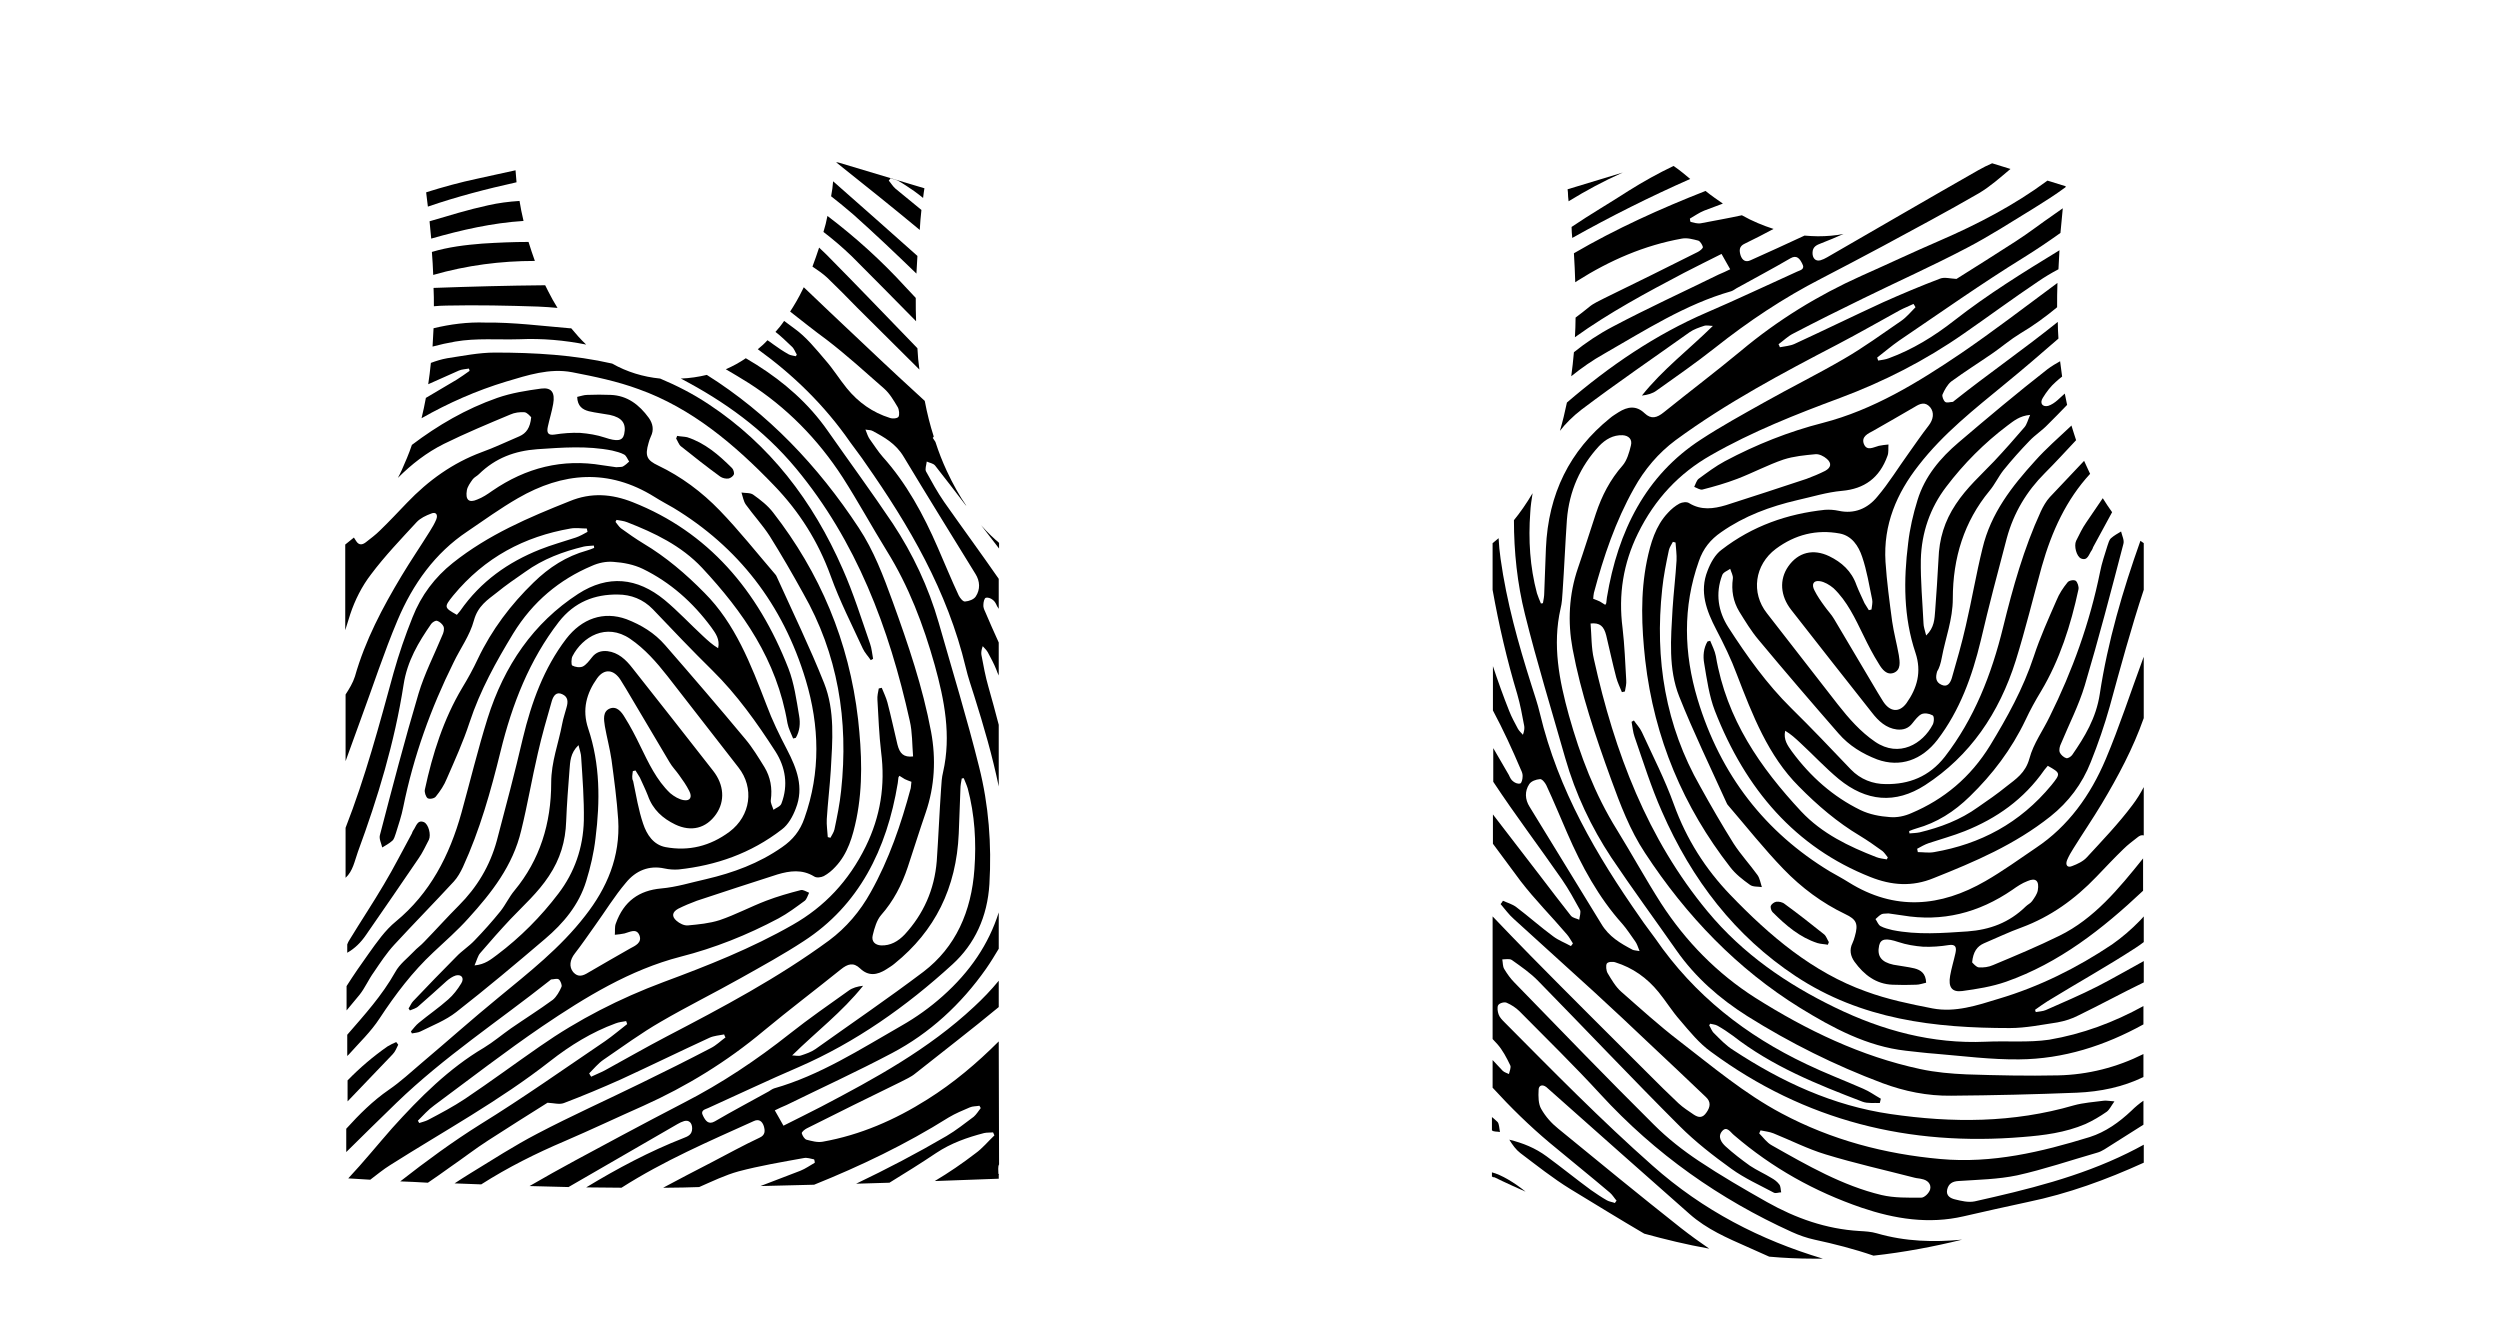 <?xml version="1.0" encoding="utf-8"?>
<!-- Generator: Adobe Illustrator 25.3.0, SVG Export Plug-In . SVG Version: 6.00 Build 0)  -->
<svg version="1.1" id="Layer_1" xmlns="http://www.w3.org/2000/svg" xmlns:xlink="http://www.w3.org/1999/xlink" x="0px" y="0px"
	 viewBox="0 0 750.2 400.1" style="enable-background:new 0 0 750.2 400.1;" xml:space="preserve">
<g>
	<path d="M130.1,98.5c-0.1,1.9-0.2,3.7-0.3,5.5c2.2-0.6,4.5-1.1,6.8-1.5c6.3-1.1,12.8-0.5,19.3-0.7c6.8-0.3,13.5,0.3,20,1.6
		c-1.6-1.5-3-3.1-4.5-4.9c-0.2,0-0.4,0-0.5,0c-8.4-0.7-16.8-1.8-25.2-1.7C140.3,96.6,135.1,97.3,130.1,98.5z"/>
	<path d="M276.5,63c-2.6-2.1-5.2-4.3-7.8-6.4c-0.8-0.7-1.3-1.6-2-2.4c0.2-0.2,0.3-0.4,0.5-0.7c0.8,0.3,1.7,0.4,2.4,0.8
		c1.6,0.9,3.2,2,4.8,3.1c0.9,0.7,1.8,1.3,2.6,2c0.1-0.5,0.1-1.1,0.2-1.6l0.2-1.3l-25.7-7.7c-0.4-0.1-0.7-0.1-0.8-0.1
		c8.4,6.7,16.8,13.4,25.1,20.3C276.1,66.9,276.3,65,276.5,63z"/>
	<path d="M130.2,91.9c1.2-0.1,2.5-0.2,3.8-0.2c9.2-0.2,18.4,0,27.5,0.3c1.9,0.1,3.9,0.2,5.8,0.4c-1-1.6-1.9-3.2-2.8-5
		c-0.3-0.6-0.6-1.2-0.9-1.8c-11.2,0.1-22.3,0.4-33.5,0.8C130.2,88.3,130.2,90.1,130.2,91.9z"/>
	<path d="M274.9,96.4c-0.1-2.3-0.1-4.6-0.1-7c-1-1.1-2.1-2.2-3.1-3.3c-7.3-8-15.1-15-23.4-21.3c-0.3,1.6-0.7,3.2-1.2,4.8
		c3,2.3,5.8,4.7,8.5,7.3C262.1,83.4,268.5,89.9,274.9,96.4z"/>
	<path d="M275,82.1c0.1-1.7,0.2-3.5,0.3-5.3c-8.4-7.5-16.9-15-25.3-22.4c-0.1,1.4-0.3,3-0.6,4.5c2.3,1.8,4.5,3.6,6.7,5.5
		C262.6,70.2,268.8,76.1,275,82.1z"/>
	<path d="M129.6,75.6c0.2,2.3,0.3,4.6,0.4,6.9c10.1-2.9,20.3-4.2,30.5-4.2c-0.7-1.9-1.3-3.8-1.9-5.7c-4.6,0-9.2,0.2-13.9,0.5
		C139.7,73.5,134.6,74.1,129.6,75.6z"/>
	<path d="M299.6,352.3c0-1-0.2-2.2,0.2-2.9c0,0,0,0,0-0.1l-0.1-36.8c-6.6,6.6-13.6,12.5-21.4,17.4c-9.8,6.2-20.2,10.7-31.4,12.7
		c-1.6,0.3-3.3-0.2-4.9-0.6c-0.6-0.2-1.2-1.2-1.4-1.9c-0.1-0.4,0.9-1.2,1.5-1.5c9.3-4.7,18.7-9.3,28.1-13.9c1.5-0.8,3.2-1.5,4.5-2.6
		c8.3-6.6,16.8-13.1,25-19.9l0-7.9c-2.3,2.8-4.8,5.4-7.4,7.8c-13.7,12.8-29.7,21.5-45.9,30c-3.7,1.9-7.5,3.8-11.3,5.7
		c-1-1.7-1.7-3.1-2.6-4.6c1.2-0.6,2.3-1.1,3.5-1.6c10.6-5.2,21.3-10.1,31.7-15.6c11.2-5.9,20.7-14.6,28.2-25.3c1.4-2,2.6-4,3.8-6
		l0-10.9c-3,9.5-8.6,17.8-16.8,25.1c-3.8,3.4-8,6.4-12.4,8.9c-12.4,7.1-24.5,14.9-38.2,18.8c-0.6,0.2-1.1,0.6-1.6,0.9
		c-5.4,3-10.9,5.9-16.2,9c-1.9,1.1-2.8-0.2-3.5-1.6c-1-1.8,0.7-2,1.5-2.4c9.1-4.1,18.1-8.4,27.2-12.3c17-7.4,32.2-18.1,46.1-30.8
		c6.7-6.1,10.5-14.3,11.1-24.1c0.7-11.9-0.2-23.7-3.1-35.2c-3.6-14.5-8-28.8-12.1-43.2c-3.1-10.8-7.8-20.7-13.8-29.8
		c-6.3-9.4-13-18.5-19.5-27.8c-5.8-8.3-13.1-14.6-21.3-19.8c-1.1-0.7-2.2-1.3-3.3-2c-1.9,1.3-3.9,2.4-6,3.3c2.3,1.3,4.5,2.7,6.8,4.1
		c11.3,7.2,20.8,16.8,28.3,28.4c4.6,7.2,8.7,14.7,13.2,22c6.6,10.6,11,22.2,14.4,34.3c2.9,10.5,5,21.1,2.5,32.1
		c-0.4,1.6-0.5,3.3-0.6,5c-0.5,7.2-0.8,14.5-1.3,21.7c-0.7,8.6-4,15.9-9.6,22c-2,2.1-4.3,3.4-7.1,3.3c-1.8-0.1-3-1.2-2.5-3.1
		c0.5-2.1,1.2-4.5,2.5-6c3.7-4.2,6.2-9,8-14.4c1.8-5.4,3.5-10.9,5.4-16.4c2.7-7.9,3.1-16.1,1.6-24.2c-2.5-13.4-6.9-26.3-11.5-39
		c-2.8-7.7-5.7-15.4-10.2-22.2c-12.3-18.7-27.3-34.4-45.6-45.9c-2.5,0.6-5.1,1-7.8,1.1c13,6.8,24.8,15.2,34.6,27
		c18,21.7,27.9,47.7,34.1,75.7c0.8,3.4,0.7,7.1,1,10.7c-2.8,0.3-4-0.8-4.7-3.6c-1-4.2-1.9-8.4-3-12.6c-0.4-1.5-1.1-2.9-1.7-4.4
		c-0.3,0.1-0.6,0.1-0.9,0.2c-0.2,1.1-0.5,2.3-0.4,3.4c0.3,5.2,0.5,10.5,1.1,15.6c1.3,10.1-0.2,19.4-4.6,28.4
		c-5.1,10.4-12.4,18.1-21.9,23.5c-12.4,7.1-25.6,12.3-38.8,17.2c-13.1,4.9-25.5,11.2-37.1,19.3c-7.5,5.2-14.8,10.6-22.4,15.7
		c-3.6,2.4-7.4,4.4-11.2,6.4c-0.8,0.4-1.7,0.6-2.6,0.9c-0.1-0.2-0.3-0.5-0.4-0.7c1.6-1.6,3.1-3.3,4.9-4.6
		c10.8-8,21.4-16.2,32.4-23.7c13-8.8,26.4-17,41.5-20.9c10.2-2.6,20-6.5,29.4-11.5c2.8-1.5,5.3-3.4,7.9-5.3c0.6-0.5,0.9-1.6,1.3-2.4
		c-0.8-0.3-1.8-1-2.5-0.8c-3.5,0.9-7,1.9-10.4,3.2c-4.7,1.8-9.2,4.2-13.9,5.8c-3.1,1-6.4,1.3-9.6,1.6c-1.1,0.1-2.5-0.6-3.4-1.4
		c-1.5-1.3-1.3-2.6,0.5-3.6c1.8-0.9,3.7-1.7,5.6-2.4c8.1-2.7,16.1-5.3,24.2-7.9c3.7-1.1,7.4-1.6,11,0.6c0.7,0.5,2.1,0.3,2.9-0.1
		c1.3-0.7,2.5-1.7,3.5-2.8c3.7-3.9,5.2-9.1,6.3-14.4c2-9.9,1.6-19.8,0.5-29.8c-2.7-23.5-11.5-44.1-25.5-62.1
		c-1.6-2.1-3.8-3.8-5.9-5.3c-0.9-0.7-2.4-0.5-3.6-0.7c0.4,1.2,0.6,2.6,1.3,3.6c2.3,3.2,5,6.1,7.2,9.5c3.5,5.6,6.8,11.3,10,17.1
		c10.4,18.2,13.7,38.1,11.4,59.3c-0.4,3.9-1.2,7.8-2,11.6c-0.2,0.9-0.8,1.7-1.2,2.5c-0.3-0.1-0.5-0.1-0.8-0.2
		c-0.1-1.8-0.4-3.6-0.3-5.4c0.3-4.9,0.9-9.8,1.2-14.6c0.5-8.8,1.3-17.9-2-26.2c-4.3-10.8-9.4-21.3-14.2-31.9
		c-0.1-0.3-0.3-0.6-0.5-0.8c-5.5-6.4-10.8-13.1-16.6-19.1c-5.4-5.6-11.6-10.2-18.5-13.5c-3.4-1.6-4-2.9-2.9-6.7
		c0.2-0.7,0.4-1.4,0.7-2c1-2,0.6-3.9-0.6-5.6c-2.9-4-6.5-6.7-11.4-6.9c-2.4-0.1-4.7-0.1-7.1,0c-1,0-2,0.4-3,0.6
		c0.1,2.8,1.6,3.8,3.5,4.3c2.1,0.5,4.2,0.7,6.3,1.1c3.7,0.8,5,2.6,4.3,5.8c-0.5,2.1-2.2,2.2-5.8,1c-2.4-0.8-4.9-1.2-7.4-1.4
		c-2.6-0.1-5.2,0.1-7.7,0.5c-2,0.3-2.4-0.6-2-2.4c0.5-2.3,1.2-4.5,1.6-6.8c0.6-3.4-0.5-5-3.6-4.6c-4.4,0.6-8.9,1.3-13.2,2.8
		c-9.4,3.3-17.8,8.2-25.6,14.1c-0.9,2.7-2,5.2-3.1,7.7c-0.4,0.8-0.7,1.5-1.1,2.2c4.1-4.1,8.6-7.6,13.8-10.2c6.5-3.2,13.2-6,19.9-8.8
		c1.3-0.6,2.9-0.8,4.3-0.7c0.8,0.1,1.6,1.1,2,1.5c-0.3,3.2-1.5,4.8-3.5,5.7c-3.8,1.6-7.5,3.4-11.4,4.8c-8.6,3.2-15.9,8.4-22.4,15.2
		c-2.7,2.8-5.3,5.6-8.1,8.3c-1.3,1.3-2.8,2.4-4.2,3.5c-0.9,0.7-2,1.1-2.9-0.3c-0.2-0.4-0.5-0.7-0.7-1.1c-1.1,0.9-2,1.6-2.6,2.1
		l0,25.7c0.5-1.6,1-3.2,1.5-4.8c1.4-4.2,3.5-8.4,6.2-11.9c4.2-5.6,9-10.6,13.7-15.7c1.1-1.2,2.8-2,4.4-2.6c1.4-0.6,2.1,0.3,1.5,1.8
		c-0.5,1.2-1.2,2.4-1.9,3.5c-2.8,4.5-5.8,8.9-8.5,13.4c-5.7,9.5-10.9,19.3-14,30.2c-0.6,1.9-1.7,3.7-2.8,5.4l0,20
		c1.5-4.1,3-8.3,4.5-12.4c3.7-10,7-20.2,11.1-29.9c4.6-10.9,11.3-20.2,20.9-26.6c5-3.4,10-7,15.2-10c13.5-7.8,27.2-9,41-0.4
		c1.9,1.2,3.8,2.2,5.7,3.3c19.3,11.7,32.8,28.8,39.7,51.7c4.1,13.7,4.5,27.6-0.4,41.4c-1.3,3.8-3.5,6.5-6.7,8.7
		c-7,4.9-14.7,7.7-22.8,9.6c-4.5,1-8.9,2.4-13.5,2.8c-6.6,0.6-11.2,3.8-13.6,10.5c-0.4,1-0.2,2.3-0.3,3.4c1-0.1,2-0.2,2.9-0.4
		c1.6-0.4,3.6-1.7,4.5,0.6c0.8,2.2-1.3,3.1-2.8,3.9c-4.2,2.4-8.4,4.8-12.5,7.2c-1.6,1-3.1,1.6-4.6-0.1c-1.3-1.6-1-3.7,0.5-5.6
		c2.1-2.7,4-5.5,6-8.3c3.1-4.3,5.9-8.9,9.3-12.9c3-3.7,7-5.3,11.6-4.3c1.4,0.3,2.8,0.4,4.2,0.3c11.2-1.2,21.7-4.8,31-12
		c1.9-1.4,3.3-3.9,4.2-6.3c2.5-6.3,0.3-12-2.6-17.6c-2.3-4.4-4.5-8.9-6.2-13.5c-4.7-12.2-9.4-24.4-18.6-33.6
		c-5.6-5.7-11.6-10.8-18.3-14.8c-2.3-1.4-4.6-3-6.8-4.6c-0.6-0.5-1.1-1.3-1.6-1.9c0.1-0.2,0.2-0.4,0.3-0.6c1.1,0.2,2.2,0.3,3.2,0.7
		c8.2,3.2,16.2,7,22.5,13.7c12.2,13.1,22.4,27.6,25.6,46.6c0.3,1.6,1.1,3.1,1.7,4.6c0.3-0.1,0.5-0.1,0.8-0.2c1.2-2,1.4-4.4,1-6.6
		c-0.8-4.8-1.5-9.8-3.2-14.2c-9.2-23.6-24.2-41-46.7-49.9c-6.3-2.5-12.5-3-19-0.3c-12.3,4.9-24.3,10-35,18.5
		c-5.4,4.3-9.5,9.7-12.1,16.3c-2.2,5.5-4.1,11-5.7,16.7c-4.3,15.7-8.5,31.4-14.4,46.5l0,15c2.2-2,2.7-5,3.7-7.8
		c6-16.3,11-32.8,13.7-50.1c1.1-7.2,4.5-12.8,8.3-18.3c0.4-0.5,1.3-1.1,1.8-0.9c0.7,0.2,1.6,1,1.9,1.7c0.3,0.8,0,1.9-0.4,2.7
		c-2.4,5.8-5.3,11.4-7.1,17.4c-4.2,14.1-7.9,28.3-11.6,42.5c-0.3,1.1,0.4,2.4,0.7,3.7c1-0.6,2.1-1.2,3-2c0.6-0.5,0.8-1.5,1.1-2.3
		c0.8-2.6,1.7-5.2,2.2-7.8c3.1-15.3,8.3-29.7,15.1-43.4c2-4.2,4.9-8.1,6.1-12.6c1.2-4.4,4.1-6.2,6.9-8.4c2.7-2.2,5.6-4.2,8.5-6.2
		c5.4-3.9,11.4-6.1,17.6-7.6c1-0.2,2-0.2,3-0.3c0,0.2,0.1,0.4,0.1,0.7c-0.7,0.3-1.5,0.6-2.2,0.8c-6.1,1.7-11.3,5-16,9.6
		c-6.8,6.6-12.5,14.1-16.7,22.9c-1.4,3-3,5.9-4.7,8.7c-5.6,9.4-8.9,19.8-11.2,30.5c-0.2,0.8,0.3,2.2,0.8,2.6
		c0.6,0.4,2.1,0.1,2.5-0.5c1.3-1.6,2.5-3.4,3.3-5.4c2.4-5.5,4.9-11,6.8-16.8c3.2-9.7,8-18.3,13.1-26.7c5.9-9.6,13.9-16.2,23.6-20.3
		c2-0.9,4.3-1.4,6.5-1.2c3,0.2,6.1,0.8,8.8,2.1c8.2,4,15,10,20.6,17.6c1.2,1.7,2.6,3.5,2,6.2c-1.7-1-3.1-2.3-4.5-3.6
		c-3.9-3.6-7.5-7.5-11.6-10.9c-8.2-6.7-16.9-7.6-25.9-1.8c-13.4,8.7-22.2,21.5-27.2,37.4c-2.9,9.3-5.2,18.8-7.8,28.2
		c-3.6,13-9.5,24.3-19.7,32.7c-3.2,2.6-5.7,6.2-8.2,9.7c-2.3,3.2-4.5,6.4-6.6,9.7l0,7.3c1.3-1.6,2.6-3.1,3.9-4.7
		c1.6-2,2.7-4.6,4.3-6.8c1.9-2.8,3.8-5.7,6.1-8.2c5.9-6.4,12-12.6,17.9-19c1.1-1.2,2-2.8,2.7-4.3c5.1-11.1,8.4-22.9,11.3-34.7
		c3.5-14.3,8.7-27.5,17.5-38.9c4.7-6,10.8-8.3,17.7-8.2c3.9,0,7.6,1.4,10.5,4.4c5.9,6.2,11.8,12.4,17.9,18.4
		c7.3,7.2,13.3,15.6,18.9,24.3c3,4.7,3.9,10.1,1.8,15.6c-0.3,0.9-1.6,1.3-2.4,1.9c-0.3-1-0.9-2-0.8-2.9c0.5-3.6-0.1-6.9-1.9-9.9
		c-1.8-2.9-3.6-5.9-5.8-8.5c-7.9-9.5-15.9-18.8-24-28.1c-3.2-3.7-7.2-6.1-11.6-7.8c-6.9-2.5-13.4-0.2-18.1,5.9
		c-6.7,8.8-10.4,19-13,29.8c-2.4,10.3-5.1,20.5-7.8,30.7c-2.1,7.7-6,14.1-11.4,19.5c-3.5,3.5-6.9,7.3-10.4,10.9
		c-1,1.1-2.2,1.9-3.2,3c-1.9,2-4.2,3.7-5.5,6.1c-4,7.1-9.2,12.8-14.4,18.8l0,6.4c0.1-0.1,0.2-0.3,0.4-0.4c3.2-3.6,6.7-6.9,9.3-10.9
		c4.8-7.3,9.9-14,16.1-19.8c3.6-3.4,7.3-6.6,10.6-10.3c6.9-7.6,13.3-15.7,15.8-26.3c1.9-7.7,3.2-15.5,5-23.2
		c1.2-5.3,2.7-10.5,4.2-15.7c0.5-1.6,1.4-2.8,3.1-2c1.8,0.8,1.8,2.3,1.3,4c-0.4,1.6-1,3.2-1.3,4.9c-1.1,5.9-3.3,11.4-3.3,17.7
		c0,12.2-3.4,23.1-11,32.3c-1.6,1.9-2.7,4.3-4.2,6.2c-2.5,3.1-5.1,6-7.8,8.8c-1.7,1.8-3.8,3.1-5.5,4.9c-4.4,4.4-8.6,8.8-12.9,13.3
		c-0.6,0.6-0.9,1.5-1.4,2.2c0.1,0.2,0.3,0.4,0.4,0.6c0.9-0.4,1.9-0.6,2.6-1.3c2.8-2.4,5.6-5,8.4-7.5c0.8-0.7,1.8-1.4,2.8-1.7
		c1.7-0.4,2.6,0.8,1.6,2.4c-1.1,1.8-2.4,3.5-3.9,4.8c-2.8,2.5-5.9,4.6-8.8,7c-0.9,0.7-1.6,1.7-2.4,2.6c0.1,0.2,0.2,0.4,0.3,0.6
		c0.9-0.2,1.9-0.2,2.6-0.6c3.6-1.8,7.5-3.3,10.7-5.8c9.1-7.1,17.9-14.5,26.7-22c5.4-4.6,10.1-10.1,12.3-17.3
		c1.3-4.2,2.3-8.5,2.8-12.9c1.4-11.1,1.4-22.2-2.2-32.9c-1.9-5.7-0.5-10.6,2.7-15.1c2.2-3,5-2.6,7,0.5c0.5,0.9,1.1,1.7,1.6,2.6
		c4.4,7.4,8.7,14.7,13.1,22.1c0.8,1.4,2,2.6,2.9,3.9c1.1,1.5,2.2,3.1,3,4.7c1,1.9,0.3,3.1-1.6,2.8c-1.4-0.2-2.9-1.1-4.1-2.1
		c-4.1-3.9-6.5-9.1-9-14.2c-1.4-2.9-2.9-5.8-4.6-8.5c-1-1.7-2.4-3.5-4.5-2.7c-2.2,0.9-1.8,3.3-1.5,5.3c0.6,3.4,1.5,6.7,2,10.1
		c0.8,6,1.6,11.9,2,17.9c0.7,11.2-3.4,20.6-9.9,28.9c-7.5,9.7-16.9,17-26.1,24.6c-7.7,6.3-15.2,13-22.9,19.5
		c-3.3,2.8-6.4,5.7-9.9,8.1c-4.8,3.3-8.9,7.4-12.8,11.7l0,7c5-4.9,10-9.9,15.1-14.8c14.3-13.8,30.6-24.5,46-36.7
		c0.1-0.1,0.2-0.2,0.4-0.3c0.8,0,1.7-0.4,2.3,0c0.5,0.4,1,1.7,0.8,2.2c-0.6,1.4-1.5,3-2.6,3.9c-4.1,3-8.4,5.7-12.6,8.6
		c-2.7,1.9-5.3,4.1-8.1,5.8c-10.5,6.2-19.2,14.9-27.5,24.1c-4.4,5-8.6,10.2-13.2,15.1c0.6,0,2.9,0.2,6.6,0.4c2-1.5,3.9-3.1,6-4.4
		c16.1-10.2,32.8-19.3,48-31.2c6-4.7,12.5-8.7,19.6-11.3c1-0.4,2.1-0.5,3.2-0.7c0.1,0.3,0.2,0.6,0.3,0.9c-2.2,1.7-4.3,3.5-6.6,5.1
		c-12.4,8.4-24.7,17.1-37.5,25c-8.3,5.2-16.2,11-24,17.1c2.6,0.1,5.3,0.2,8.3,0.4c2.2-1.5,4.5-3.1,6.7-4.7c3.8-2.6,7.5-5.5,11.4-8
		c6-3.9,12.1-7.7,17.8-11.3c1.9,0.1,3.6,0.6,4.9,0.1c5.8-2.2,11.5-4.6,17.1-7.1c8.9-4.1,17.7-8.4,26.6-12.5c1.3-0.6,2.9-0.7,4.4-1
		c0.1,0.3,0.2,0.6,0.4,0.9c-1.5,1.1-2.8,2.4-4.4,3.2c-6.9,3.6-13.9,7.1-20.9,10.5c-10.4,5.1-20.9,9.8-31.2,15.2
		c-6.9,3.6-13.4,7.8-20.1,11.9c-1.6,1-3.2,2-4.7,3c2.6,0.1,5.2,0.2,8,0.3c8-5.1,16.4-9.3,25.1-13c7.9-3.4,15.7-7.1,23.6-10.6
		c12.9-5.8,25-13.2,36.1-22.5c7.6-6.3,15.4-12.2,23.1-18.4c2.1-1.7,3.8-2.2,5.8-0.3c2.5,2.4,5.1,2,7.8,0.3c0.9-0.6,1.8-1.1,2.6-1.8
		c12-9.7,18.5-22.6,19.2-39c0.2-4.4,0.3-8.8,0.5-13.3c0-1.1,0.2-2.1,0.4-3.2c0.2,0,0.4-0.1,0.6-0.1c0.4,1,0.9,2.1,1.2,3.1
		c2.1,7.9,2.6,16,2,24.2c-0.9,12.7-5.6,23.4-15.3,30.8c-10.6,8-21.6,15.5-32.4,23.2c-1.3,0.9-2.8,1.4-4.3,1.9c-0.8,0.3-1.8,0-2.7,0
		c7.2-7.1,15-13,21.3-20.9c-1.7,0.2-3.2,0.6-4.4,1.5c-5.9,4.2-11.8,8.3-17.5,12.8c-10.1,8-20.6,15-31.9,20.8
		c-6.2,3.2-12.4,6.5-18.6,9.8c-9.3,5-18.6,9.9-27.7,15.2c3.9,0.1,7.8,0.2,11.7,0.3c10.9-6.3,21.8-12.6,32.7-18.9
		c0.7-0.4,1.3-0.7,2-0.9c1.5-0.4,2.4,0.6,2.4,2.2c0,1.9-1.3,2.4-2.6,2.9c-10.2,4-19.8,9.1-29.2,14.8c3.6,0,7.1,0.1,10.6,0.1
		c12.7-8.1,26.2-13.9,39.7-20c1.5-0.7,2.5,0,3,1.5c0.4,1.4,0.5,2.7-1.3,3.5c-4.9,2.3-9.6,4.9-14.4,7.4c-4.8,2.5-9.7,5-14.5,7.6
		c0.4,0,0.9,0,1.3,0c3.1,0,6.3-0.1,9.5-0.2c3.9-1.7,7.8-3.6,11.8-4.7c6.4-1.7,13-2.8,19.6-4c1-0.2,2.1,0.2,3.1,0.4
		c0.1,0.3,0.2,0.6,0.2,1c-1.4,0.8-2.8,1.8-4.3,2.4c-4,1.5-8,3.1-12,4.6c5.4-0.1,10.9-0.3,16.1-0.4c13.9-5.6,27.5-12.1,40.4-20.2
		c2-1.2,4.2-2.1,6.3-3c0.9-0.4,1.9-0.3,2.9-0.5c0.1,0.2,0.2,0.4,0.4,0.7c-0.7,0.9-1.3,1.9-2.1,2.6c-2.7,2-5.3,4.1-8.2,5.8
		c-8.9,5.2-17.9,9.9-27.1,14.3c3.4-0.1,6.8-0.2,10-0.3c4.7-2.9,9.4-5.8,14-8.9c4.5-3,9.4-4.7,14.4-6c0.9-0.2,1.8-0.1,2.7-0.2
		c0.1,0.3,0.3,0.6,0.4,0.9c-1.9,1.8-3.6,3.9-5.7,5.4c-3.9,3-8,5.8-12.2,8.3c11.6-0.4,19.2-0.7,19.2-0.7l0-1.1
		C299.8,352.2,299.7,352.2,299.6,352.3z M186.9,140c-0.5,0.2-1.2,0.1-2,0.2c-1.2-0.2-2.7-0.4-4.2-0.6c-11.9-2-22.8,0.7-33,7.7
		c-1.4,1-2.9,2-4.5,2.6c-2.5,1.1-3.6,0.1-3.1-2.8c0.2-1.1,1-2.2,1.7-3.2c0.5-0.7,1.3-1,1.9-1.6c5-4.9,10.8-7,17.5-7.5
		c7.5-0.5,15-1.1,22.5,0.4c1.2,0.3,2.5,0.6,3.6,1.2c0.7,0.4,1,1.4,1.5,2.1C188.3,139,187.6,139.6,186.9,140z M172.8,161.3
		c-3.6,1.2-7.3,2.2-10.8,3.6c-9.5,3.8-17.7,9.5-23.9,18.4c-0.3,0.4-0.6,0.7-1,1.2c-3.9-2.2-3.9-2.3-1.1-5.8
		c9.5-11.5,21.4-17.7,35.2-20.1c1.6-0.3,3.3,0,4.9,0c0.1,0.3,0.1,0.7,0.2,1C175.2,160.2,174,160.9,172.8,161.3z M175.2,246.2
		c-0.2,8.2-2.8,15.6-7.6,21.9c-5.3,7-11.5,13.2-18.4,18.4c-1.9,1.4-3.6,2.9-6.8,3.2c0.7-1.6,1-2.9,1.7-3.7c3-3.5,6-6.9,9.1-10.2
		c4-4.2,8.2-7.9,11.5-12.9c3.4-5.1,5-10.4,5.2-16.5c0.2-5.1,0.6-10.3,1-15.4c0.2-2.4,0.2-5,2.7-7.4c0.4,1.6,0.8,2.7,0.8,3.7
		C174.8,233.5,175.3,239.9,175.2,246.2z M189.9,231.4c0.3-0.1,0.5-0.1,0.8-0.2c0.4,0.7,0.9,1.4,1.3,2.1c0.8,1.8,1.7,3.6,2.4,5.4
		c1.5,4.3,4.5,6.9,8.2,8.7c4.8,2.3,9.3,1.2,12.3-3.1c2.7-3.9,2.4-8.8-0.9-13c-8-10.3-16.1-20.5-24.2-30.8c-2-2.6-4.3-4.7-7.5-5.1
		c-1.9-0.2-3.5,0.3-4.7,1.9c-0.8,1-1.7,2.2-2.7,2.7c-0.9,0.4-2.3,0.2-3.2-0.3c-0.3-0.2-0.3-2.1,0.1-2.8c3-5.8,10.1-10.1,17.3-5.2
		c4.4,3,7.9,7,11.2,11.2c7.1,9.1,14.2,18.3,21.3,27.4c4.8,6.1,3.7,14.5-2.7,19.3c-5.8,4.3-12.2,5.9-19.2,4.6c-3.6-0.7-5.6-3.7-6.7-7
		c-1.4-4.1-2.1-8.5-3-12.8C189.5,233.5,189.8,232.4,189.9,231.4z M261.3,267.7c-3.2,5.8-7.4,10.7-12.5,14.5
		c-15.4,11.3-32,20.1-48.7,28.8c-6.3,3.3-12.4,6.8-18.6,10.2c-1.3,0.7-2.7,1.2-4.1,1.9c-0.2-0.3-0.4-0.6-0.6-1
		c1.4-1.4,2.7-3,4.3-4.1c5.7-3.9,11.3-8,17.2-11.4c7.9-4.6,16-8.6,24-13.1c6.4-3.6,12.8-7.1,18.9-11.1
		c16.5-10.7,24.9-27.4,28.2-47.4c0.1-0.6,0.1-1.1,0.2-1.7c0-0.1,0.2-0.3,0.3-0.5c0.5,0.3,1.1,0.7,1.6,1c0.6,0.3,1.2,0.5,2,0.8
		c-0.1,0.6-0.1,1.3-0.2,1.9C270.4,247.3,266.8,257.9,261.3,267.7z"/>
	<path d="M299.8,162.9c-1.3-1.1-3.2-2.8-5.4-5.3c1.8,2.3,3.6,4.7,5.4,7L299.8,162.9z"/>
	<path d="M128.4,62c8.7-3,17.6-5.3,26.6-7.3c-0.1-1.3-0.2-2.5-0.3-3.6c-3.8,0.8-7.6,1.7-11.4,2.5c-5.2,1.1-10.3,2.5-15.4,4.1l0,0.2
		C128.1,59.3,128.2,60.7,128.4,62z"/>
	<path d="M257.2,92.3c6.2,6.2,12.5,12.4,18.7,18.6c-0.3-2.1-0.5-4.2-0.6-6.4c-9.1-9.4-18.1-18.8-27.3-28.1c-0.7-0.7-1.5-1.4-2.2-2.1
		c-0.6,1.9-1.3,3.8-2,5.7c1.5,1,3.1,2.1,4.4,3.3C251.3,86.3,254.3,89.3,257.2,92.3z"/>
	<path d="M128.9,66.4c0.2,1.8,0.3,3.5,0.5,5.2c9.1-2.6,18.3-4.7,27.7-5.3c-0.5-2.1-0.9-4.1-1.2-6c-3.2,0.2-6.3,0.6-9.4,1.3
		C140.5,62.9,134.7,64.7,128.9,66.4z"/>
	<path d="M255.2,132.8c1.5,2.1,3.1,4.1,4.5,6.2c13.1,18.7,24.6,38.3,30.1,61.3c0.7,3,1.7,5.8,2.6,8.7c2.8,8.9,5.4,17.8,7.3,27
		l0-18.5c-1-3.8-2-7.6-3.1-11.4c-0.9-3.1-1.5-6.4-2.1-9.6c-0.1-0.7,0-1.5,0.4-2.6c0.5,0.6,1.1,1.1,1.5,1.8c0.9,1.7,1.9,3.5,2.6,5.3
		c0.2,0.6,0.4,1.1,0.7,1.7l0-9.9c-1.4-3.1-2.8-6.2-4.1-9.3c-0.3-0.6-0.6-1.4-0.5-2.1c0-0.7,0.3-1.9,0.7-2c0.6-0.2,1.5,0.1,2.1,0.6
		c0.6,0.4,1,1.2,1.3,1.9c0.2,0.3,0.3,0.5,0.5,0.8l0-9c-5.4-7.8-11-15.4-16.4-23.1c-2-2.9-3.7-6-5.4-9.1c-0.4-0.7,0.1-2,0.2-3
		c0.8,0.4,1.9,0.5,2.5,1.2c3.1,3.9,6.1,7.9,9.1,11.8c0.1,0.1,0.2,0.2,0.3,0.3c-2-2.9-4-6.4-5.9-10.5c-1.3-2.8-2.4-5.6-3.4-8.7
		c-0.3-0.4-0.5-0.8-0.8-1.2c0.1-0.1,0.2-0.2,0.3-0.4c-1.1-3.4-2-7-2.7-10.7c-1.3-1.2-2.5-2.3-3.8-3.5c-5.7-5.2-11.4-10.6-17-15.9
		c-5.2-4.9-10.4-9.8-15.5-14.7c-0.1,0.3-0.3,0.5-0.4,0.8c-1.1,2.3-2.4,4.5-3.7,6.5c3.6,2.8,7.2,5.7,10.9,8.4
		c6,4.6,11.6,9.7,17.3,14.7c1.7,1.5,2.9,3.6,4.1,5.6c0.4,0.7,0.6,2.3,0.2,2.9c-0.4,0.5-1.8,0.6-2.6,0.3c-5.1-1.6-9.4-4.6-12.9-8.9
		c-2.2-2.7-4.1-5.8-6.4-8.4c-2.9-3.4-5.8-7-9.3-9.5c-1-0.8-2.1-1.5-3.1-2.3c-0.8,1.2-1.7,2.3-2.6,3.3c1.7,1.3,3.3,2.9,4.9,4.4
		c0.7,0.6,1,1.6,1.5,2.4c-0.1,0.2-0.2,0.4-0.3,0.5c-0.7-0.2-1.5-0.2-2.2-0.6c-1.6-0.9-3.1-1.9-4.6-3c-0.5-0.4-1.1-0.8-1.7-1.2
		c-0.9,1-1.9,1.9-2.9,2.7C237.9,112.4,247.3,121.4,255.2,132.8z M261.8,129.3c3.6,1.9,7.1,3.9,9.4,7.8c7.1,11.8,14.3,23.4,21.5,35.1
		c1.4,2.2,1.5,4.7,0.1,6.8c-0.6,0.9-2,1.4-3.2,1.5c-0.6,0.1-1.5-1-1.9-1.8c-2.2-4.7-4.2-9.6-6.3-14.4c-4.3-9.9-9.4-19.3-16.5-27.2
		c-1.4-1.6-2.6-3.5-3.9-5.3c-0.5-0.7-0.8-1.6-1.3-2.9C260.7,129.1,261.3,129,261.8,129.3z"/>
	<path d="M171.7,111.7c6.7,1.3,13.5,2.7,20,5.1c15.9,5.7,28.8,16.6,40.7,29c7.4,7.7,13.1,16.6,16.9,27.1c2.7,7.5,6.3,14.5,9.6,21.7
		c0.6,1.3,1.6,2.3,2.4,3.5c0.2-0.1,0.5-0.3,0.7-0.4c-0.3-1.5-0.4-3.1-0.9-4.5c-2.6-7.5-5-15.2-8.2-22.4c-9-20.6-22-37.4-40.1-49.4
		c-4.8-3.2-9.7-5.7-14.7-7.8c-5.1-0.5-10-2-14.4-4.5c-11.4-2.6-23.2-3.3-35.2-3.3c-4.8,0-9.6,1-14.3,1.7c-1.7,0.3-3.3,0.8-4.9,1.4
		c-0.2,2.2-0.5,4.3-0.8,6.4c3.1-1.4,6.1-2.7,9.2-4.1c0.9-0.4,2-0.4,3-0.6c0.1,0.2,0.2,0.5,0.2,0.7c-1.3,0.9-2.5,1.8-3.8,2.6
		c-3.1,1.8-6.2,3.7-9.3,5.5c-0.4,2.1-0.8,4.1-1.3,6.1c8.1-4.6,16.5-8.3,25.4-11C158.3,112.6,164.9,110.4,171.7,111.7z"/>
	<path d="M109.8,280.6c5.3-7.7,10.6-15.3,15.8-23c1.2-1.7,2.1-3.7,3.1-5.6c0.7-1.5-0.1-4.7-1.5-5.3c-2-0.8-2.3,1.3-3.2,2.5
		c-0.2,0.3-0.3,0.6-0.4,0.9c-2.8,5.1-5.4,10.3-8.4,15.3c-3.3,5.6-6.9,11-10.3,16.6c-0.3,0.4-0.5,0.9-0.7,1.4l0,2.5
		C106.5,284.6,108.3,282.8,109.8,280.6z"/>
	<path d="M119.5,313.5c-0.2-0.3-0.4-0.5-0.6-0.8c-0.9,0.4-1.8,0.8-2.6,1.3c-4.3,3-8.3,6.4-12,10.2l0,6.3c4.5-4.7,9-9.4,13.5-14.1
		C118.6,315.6,119,314.5,119.5,313.5z"/>
	<path d="M203.2,130.8c-0.1,0.3-0.2,0.5-0.3,0.8c0.5,0.8,0.8,1.8,1.4,2.3c3.9,3.1,7.8,6.2,11.8,9.1c0.7,0.5,1.7,0.7,2.5,0.6
		c0.6-0.1,1.4-0.7,1.6-1.2c0.2-0.4-0.1-1.5-0.5-1.9c-4-4-8.2-7.6-13.5-9.3C205.3,131,204.2,131,203.2,130.8z"/>
	<path d="M582.7,197.3c1.1-5.9,3.3-11.4,3.3-17.7c0-12.2,3.4-23.1,11-32.3c1.6-1.9,2.7-4.3,4.2-6.2c2.5-3.1,5.1-6,7.8-8.8
		c1.7-1.8,3.8-3.1,5.5-4.9c1.9-1.9,3.9-3.9,5.8-5.9c-0.2-1.1-0.5-2.3-0.7-3.4c-0.7,0.7-1.5,1.3-2.2,2c-0.8,0.7-1.8,1.4-2.8,1.7
		c-1.7,0.4-2.6-0.8-1.6-2.4c1.1-1.8,2.4-3.5,3.9-4.8c0.6-0.6,1.3-1.1,1.9-1.6c-0.2-1.5-0.4-3.1-0.6-4.6c-1.3,0.7-2.6,1.5-3.8,2.4
		c-9.1,7.1-17.9,14.5-26.7,22c-5.4,4.6-10.1,10.1-12.3,17.3c-1.3,4.2-2.3,8.5-2.8,12.9c-1.4,11.1-1.4,22.2,2.2,32.9
		c1.9,5.7,0.5,10.6-2.7,15.1c-2.2,3-5,2.6-7-0.5c-0.5-0.9-1.1-1.7-1.6-2.6c-4.4-7.4-8.7-14.7-13.1-22.1c-0.8-1.4-2-2.6-2.9-3.9
		c-1.1-1.5-2.2-3.1-3-4.7c-1-1.9-0.3-3.1,1.6-2.8c1.4,0.2,2.9,1.1,4.1,2.1c4.1,3.9,6.5,9.1,9,14.2c1.4,2.9,2.9,5.8,4.6,8.5
		c1,1.7,2.4,3.5,4.5,2.7c2.2-0.9,1.8-3.3,1.5-5.3c-0.6-3.4-1.5-6.7-2-10.1c-0.8-6-1.6-11.9-2-17.9c-0.7-11.2,3.4-20.6,9.9-28.9
		c7.5-9.7,16.9-17,26.1-24.6c5.4-4.4,10.6-8.9,15.9-13.5c-0.1-1.7-0.2-3.3-0.2-5c-10.2,8.2-20.9,15.6-31.1,23.7
		c-0.1,0.1-0.2,0.2-0.4,0.3c-0.8,0-1.7,0.4-2.3,0c-0.5-0.4-1-1.7-0.8-2.2c0.6-1.4,1.5-3,2.6-3.9c4.1-3,8.4-5.7,12.6-8.6
		c2.7-1.9,5.3-4.1,8.1-5.8c3.9-2.3,7.6-5,11.1-7.9c0-2.4,0-4.8,0.1-7.3c-9.6,7.1-19.1,14.4-28.9,21.1c-13,8.8-26.4,17-41.5,20.9
		c-10.2,2.6-20,6.5-29.4,11.5c-2.8,1.5-5.3,3.4-7.9,5.3c-0.6,0.5-0.9,1.6-1.3,2.4c0.8,0.3,1.8,1,2.5,0.8c3.5-0.9,7-1.9,10.4-3.2
		c4.7-1.8,9.2-4.2,13.9-5.8c3.1-1,6.4-1.3,9.6-1.6c1.1-0.1,2.5,0.6,3.4,1.4c1.5,1.3,1.3,2.6-0.5,3.6c-1.8,0.9-3.7,1.7-5.6,2.4
		c-8.1,2.7-16.1,5.3-24.2,7.9c-3.7,1.1-7.4,1.6-11-0.6c-0.7-0.5-2.1-0.3-2.9,0.1c-1.3,0.7-2.5,1.7-3.5,2.8
		c-3.7,3.9-5.2,9.1-6.3,14.4c-2,9.9-1.6,19.8-0.5,29.8c2.7,23.5,11.5,44.1,25.5,62.1c1.6,2.1,3.8,3.8,5.9,5.3
		c0.9,0.7,2.4,0.5,3.6,0.7c-0.4-1.2-0.6-2.6-1.3-3.6c-2.3-3.2-5-6.1-7.2-9.5c-3.5-5.6-6.8-11.3-10-17.1
		c-10.4-18.2-13.7-38.1-11.4-59.3c0.4-3.9,1.2-7.8,2-11.6c0.2-0.9,0.8-1.7,1.2-2.5c0.3,0.1,0.5,0.1,0.8,0.2c0.1,1.8,0.4,3.6,0.3,5.4
		c-0.3,4.9-0.9,9.8-1.2,14.6c-0.5,8.8-1.3,17.9,2,26.2c4.3,10.8,9.4,21.3,14.2,31.9c0.1,0.3,0.3,0.6,0.5,0.8
		c5.5,6.4,10.8,13.1,16.6,19.1c5.4,5.6,11.6,10.2,18.5,13.5c3.4,1.6,4,2.9,2.9,6.7c-0.2,0.7-0.4,1.4-0.7,2c-1,2-0.6,3.9,0.6,5.6
		c2.9,4,6.5,6.7,11.4,6.9c2.4,0.1,4.7,0.1,7.1,0c1,0,2-0.4,3-0.6c-0.1-2.8-1.6-3.8-3.5-4.3c-2.1-0.5-4.2-0.7-6.3-1.1
		c-3.7-0.8-5-2.6-4.3-5.8c0.5-2.1,2.2-2.2,5.8-1c2.4,0.8,4.9,1.2,7.4,1.4c2.6,0.1,5.2-0.1,7.7-0.5c2-0.3,2.4,0.6,2,2.4
		c-0.5,2.3-1.2,4.5-1.6,6.8c-0.6,3.4,0.5,5,3.6,4.6c4.4-0.6,8.9-1.3,13.2-2.8c15.9-5.6,28.9-15.8,41.1-27.3l0-9.7
		c-7.3,9.1-14.7,18.1-25.1,23.2c-6.5,3.2-13.2,6-19.9,8.8c-1.3,0.6-2.9,0.8-4.3,0.7c-0.8-0.1-1.6-1.1-2-1.5c0.3-3.2,1.5-4.8,3.5-5.7
		c3.8-1.6,7.5-3.4,11.4-4.8c8.6-3.2,15.9-8.4,22.4-15.2c2.7-2.8,5.3-5.6,8.1-8.3c1.3-1.3,2.8-2.4,4.2-3.5c0.6-0.5,1.2-0.8,1.9-0.6
		l0-14.5c-1,1.9-2.1,3.7-3.4,5.4c-4.2,5.6-9,10.6-13.7,15.7c-1.1,1.2-2.8,2-4.4,2.6c-1.4,0.6-2.1-0.3-1.5-1.8
		c0.5-1.2,1.2-2.4,1.9-3.5c2.8-4.5,5.8-8.9,8.5-13.4c4.9-8.2,9.4-16.6,12.6-25.7l0-18.4c-0.1,0.3-0.2,0.5-0.3,0.8
		c-3.7,10-7,20.2-11.1,29.9c-4.6,10.9-11.3,20.2-20.9,26.6c-5,3.4-10,7-15.2,10c-13.5,7.8-27.2,9-41,0.4c-1.9-1.2-3.8-2.2-5.7-3.3
		c-19.3-11.7-32.8-28.8-39.7-51.7c-4.1-13.7-4.5-27.6,0.4-41.4c1.3-3.8,3.5-6.5,6.7-8.7c7-4.9,14.7-7.7,22.8-9.6
		c4.5-1,8.9-2.4,13.5-2.8c6.6-0.6,11.2-3.8,13.6-10.5c0.4-1,0.2-2.3,0.3-3.4c-1,0.1-2,0.2-2.9,0.4c-1.6,0.4-3.6,1.7-4.5-0.6
		c-0.8-2.2,1.3-3.1,2.8-3.9c4.2-2.4,8.4-4.8,12.5-7.2c1.6-1,3.1-1.6,4.6,0.1c1.3,1.6,1,3.7-0.5,5.6c-2.1,2.7-4,5.5-6,8.3
		c-3.1,4.3-5.9,8.9-9.3,12.9c-3,3.7-7,5.3-11.6,4.3c-1.4-0.3-2.8-0.4-4.2-0.3c-11.2,1.2-21.7,4.8-31,12c-1.9,1.4-3.3,3.9-4.2,6.3
		c-2.5,6.3-0.3,12,2.6,17.6c2.3,4.4,4.5,8.9,6.2,13.5c4.7,12.2,9.4,24.4,18.6,33.6c5.6,5.7,11.6,10.8,18.3,14.8
		c2.3,1.4,4.6,3,6.8,4.6c0.6,0.5,1.1,1.3,1.6,1.9c-0.1,0.2-0.2,0.4-0.3,0.6c-1.1-0.2-2.2-0.3-3.2-0.7c-8.2-3.2-16.2-7-22.5-13.7
		c-12.2-13.1-22.4-27.6-25.6-46.6c-0.3-1.6-1.1-3.1-1.7-4.6c-0.3,0.1-0.5,0.1-0.8,0.2c-1.2,2-1.4,4.4-1,6.6
		c0.8,4.8,1.5,9.8,3.2,14.2c9.2,23.6,24.2,41,46.7,49.9c6.3,2.5,12.5,3,19,0.3c12.3-4.9,24.3-10,35-18.5c5.4-4.3,9.5-9.7,12.1-16.3
		c2.2-5.5,4.1-11,5.7-16.7c3.2-11.7,6.4-23.5,10.2-35l0-14c-0.3-0.2-0.6-0.4-1-0.7c-5.3,14.9-9.8,30.2-12.2,46
		c-1.1,7.2-4.5,12.8-8.3,18.3c-0.4,0.5-1.3,1.1-1.8,0.9c-0.7-0.2-1.6-1-1.9-1.7c-0.3-0.8,0-1.9,0.4-2.7c2.4-5.8,5.3-11.4,7.1-17.4
		c4.2-14.1,7.9-28.3,11.6-42.5c0.3-1.1-0.4-2.4-0.7-3.7c-1,0.6-2.1,1.2-3,2c-0.6,0.5-0.8,1.5-1.1,2.3c-0.8,2.6-1.7,5.2-2.2,7.8
		c-3.1,15.3-8.3,29.7-15.1,43.4c-2,4.2-4.9,8.1-6.1,12.6c-1.2,4.4-4.1,6.2-6.9,8.4c-2.7,2.2-5.6,4.2-8.5,6.2
		c-5.4,3.9-11.4,6.1-17.6,7.6c-1,0.2-2,0.2-3,0.3c0-0.2-0.1-0.4-0.1-0.7c0.7-0.3,1.5-0.6,2.2-0.8c6.1-1.7,11.3-5,16-9.6
		c6.8-6.6,12.5-14.1,16.7-22.9c1.4-3,3-5.9,4.7-8.7c5.6-9.4,8.9-19.8,11.2-30.5c0.2-0.8-0.3-2.2-0.8-2.6c-0.6-0.4-2.1-0.1-2.5,0.5
		c-1.3,1.6-2.5,3.4-3.3,5.4c-2.4,5.5-4.9,11-6.8,16.8c-3.2,9.7-8,18.3-13.1,26.7c-5.9,9.6-13.9,16.2-23.6,20.3
		c-2,0.9-4.3,1.4-6.5,1.2c-3-0.2-6.1-0.8-8.8-2.1c-8.2-4-15-10-20.6-17.6c-1.2-1.7-2.6-3.5-2-6.2c1.7,1,3.1,2.3,4.5,3.6
		c3.9,3.6,7.5,7.5,11.6,10.9c8.2,6.7,16.9,7.6,25.9,1.8c13.4-8.7,22.2-21.5,27.2-37.4c2.9-9.3,5.2-18.8,7.8-28.2
		c3-10.6,7.4-20.1,14.5-27.8c-0.2-0.5-0.5-1-0.7-1.5c-0.4-0.8-0.7-1.6-1.1-2.4c-3.4,3.6-6.9,7.3-10.3,10.9c-1.1,1.2-2,2.8-2.7,4.3
		c-5.1,11.1-8.4,22.9-11.3,34.7c-3.5,14.3-8.7,27.5-17.5,38.9c-4.7,6-10.8,8.3-17.7,8.2c-3.9,0-7.6-1.4-10.5-4.4
		c-5.9-6.2-11.8-12.4-17.9-18.4c-7.3-7.2-13.3-15.6-18.9-24.3c-3-4.7-3.9-10.1-1.8-15.6c0.3-0.9,1.6-1.3,2.4-1.9
		c0.3,1,0.9,2,0.8,2.9c-0.5,3.6,0.1,6.9,1.9,9.9c1.8,2.9,3.6,5.9,5.8,8.5c7.9,9.5,15.9,18.8,24,28.1c3.2,3.7,7.2,6.1,11.6,7.8
		c6.9,2.5,13.4,0.2,18.1-5.9c6.7-8.8,10.4-19,13-29.8c2.4-10.3,5.1-20.5,7.8-30.7c2.1-7.7,6-14.1,11.4-19.5c3.2-3.2,6.3-6.6,9.4-9.9
		c-0.5-1.4-0.9-2.9-1.4-4.4c-0.1,0.1-0.2,0.2-0.3,0.3c-3.6,3.4-7.3,6.6-10.6,10.3c-6.9,7.6-13.3,15.7-15.8,26.3
		c-1.9,7.7-3.2,15.5-5,23.2c-1.2,5.3-2.7,10.5-4.2,15.7c-0.5,1.6-1.4,2.8-3.1,2c-1.8-0.8-1.8-2.3-1.3-4
		C581.9,200.6,582.4,199,582.7,197.3z M564.7,274.3c0.5-0.2,1.2-0.1,2-0.2c1.2,0.2,2.7,0.4,4.2,0.6c11.9,2,22.8-0.7,33-7.7
		c1.4-1,2.9-2,4.5-2.6c2.5-1.1,3.6-0.1,3.1,2.8c-0.2,1.1-1,2.2-1.7,3.2c-0.5,0.7-1.3,1-1.9,1.6c-5,4.9-10.8,7-17.5,7.5
		c-7.5,0.5-15,1.1-22.5-0.4c-1.2-0.3-2.5-0.6-3.6-1.2c-0.7-0.4-1-1.4-1.5-2.1C563.4,275.3,564,274.6,564.7,274.3z M578.8,253
		c3.6-1.2,7.3-2.2,10.8-3.6c9.5-3.8,17.7-9.5,23.9-18.4c0.3-0.4,0.6-0.7,1-1.2c3.9,2.2,3.9,2.3,1.1,5.8
		c-9.5,11.5-21.4,17.7-35.2,20.1c-1.6,0.3-3.3,0-4.9,0c-0.1-0.3-0.1-0.7-0.2-1C576.4,254.1,577.6,253.4,578.8,253z M580,217.4
		c-3,5.8-10.1,10.1-17.3,5.2c-4.4-3-7.9-7-11.2-11.2c-7.1-9.1-14.2-18.3-21.3-27.4c-4.8-6.1-3.7-14.5,2.7-19.3
		c5.8-4.3,12.2-5.9,19.2-4.6c3.6,0.7,5.6,3.7,6.7,7c1.4,4.1,2.1,8.5,3,12.8c0.2,0.9-0.1,2-0.2,3c-0.3,0.1-0.5,0.1-0.8,0.2
		c-0.4-0.7-0.9-1.4-1.3-2.1c-0.8-1.8-1.7-3.6-2.4-5.4c-1.5-4.3-4.5-6.9-8.2-8.7c-4.8-2.3-9.3-1.2-12.3,3.1c-2.7,3.9-2.4,8.8,0.9,13
		c8,10.3,16.1,20.5,24.2,30.8c2,2.6,4.3,4.7,7.5,5.1c1.9,0.2,3.5-0.3,4.7-1.9c0.8-1,1.7-2.2,2.7-2.7c0.9-0.4,2.3-0.2,3.2,0.3
		C580.5,214.7,580.4,216.6,580,217.4z M580.7,183.3c-0.2,2.4-0.2,5-2.7,7.4c-0.4-1.6-0.8-2.7-0.8-3.7c-0.3-6.3-0.9-12.7-0.8-19
		c0.2-8.2,2.8-15.6,7.6-21.9c5.3-7,11.5-13.2,18.4-18.4c1.9-1.4,3.6-2.9,6.8-3.2c-0.7,1.6-1,2.9-1.7,3.7c-3,3.5-6,6.9-9.1,10.2
		c-4,4.2-8.2,7.9-11.5,12.9c-3.4,5.1-5,10.4-5.2,16.5C581.4,173.1,581.1,178.2,580.7,183.3z"/>
	<path d="M474.6,122.9c10.6-8,21.6-15.5,32.4-23.2c1.3-0.9,2.8-1.4,4.3-1.9c0.8-0.3,1.8,0,2.7,0c-7.2,7.1-15,13-21.3,20.9
		c1.7-0.2,3.2-0.6,4.4-1.5c5.9-4.2,11.8-8.3,17.5-12.8c10.1-8,20.6-15,31.9-20.8c6.2-3.2,12.4-6.5,18.6-9.8
		c9.6-5.2,19.2-10.3,28.7-15.8c3.4-2,6.4-4.7,9.5-7.3l-5.5-1.7c-1.4,0.6-2.8,1.3-4.2,2.1c-15.1,8.6-30.2,17.4-45.3,26.1
		c-0.7,0.4-1.3,0.7-2,0.9c-1.5,0.4-2.4-0.6-2.4-2.2c0-1.9,1.3-2.4,2.6-2.9c2.3-0.9,4.5-1.8,6.7-2.8c-2.5,0.5-5,0.7-7.7,0.7
		c-1.3,0-2.6-0.1-4-0.2c-5.4,2.5-10.8,5-16.2,7.4c-1.5,0.7-2.5,0-3-1.5c-0.4-1.4-0.5-2.7,1.3-3.5c2.9-1.4,5.8-2.9,8.6-4.4
		c-3.1-1-6.3-2.3-9.5-4.1c-4.1,0.9-8.2,1.6-12.3,2.4c-1,0.2-2.1-0.2-3.1-0.4c-0.1-0.3-0.2-0.6-0.2-1c1.4-0.8,2.8-1.8,4.3-2.4
		c1.9-0.7,3.7-1.4,5.6-2.1c-1.7-1.2-3.5-2.4-5.2-3.8c-13.5,5.3-26.8,11.3-39.5,18.7c0.2,3,0.3,5.8,0.4,8.7c0.2-0.1,0.4-0.3,0.6-0.4
		c9.8-6.2,20.2-10.7,31.4-12.7c1.6-0.3,3.3,0.2,4.9,0.6c0.6,0.2,1.2,1.2,1.4,1.9c0.1,0.4-0.9,1.2-1.5,1.5
		c-9.3,4.7-18.7,9.3-28.1,13.9c-1.5,0.8-3.2,1.5-4.5,2.6c-1.4,1.1-2.7,2.2-4.1,3.2c0,2-0.1,4-0.2,5.9c10.3-7.4,21.5-13.4,32.7-19.3
		c3.7-1.9,7.5-3.8,11.3-5.7c1,1.7,1.7,3.1,2.6,4.6c-1.2,0.6-2.3,1.1-3.5,1.6c-10.6,5.2-21.3,10.1-31.7,15.6
		c-4.2,2.2-8.1,4.8-11.7,7.7c-0.2,2.5-0.5,4.9-0.8,7.2c3.1-2.5,6.4-4.8,9.8-6.7c12.4-7.1,24.5-14.9,38.2-18.8
		c0.6-0.2,1.1-0.6,1.6-0.9c5.4-3,10.9-5.9,16.2-9c1.9-1.1,2.8,0.2,3.5,1.6c1,1.8-0.7,2-1.5,2.4c-9.1,4.1-18.1,8.4-27.2,12.3
		c-15.3,6.6-29.1,16-41.9,27c-0.6,2.9-1.3,5.8-2.1,8.5C469.7,127.2,472,124.9,474.6,122.9z"/>
	<path d="M471.8,71.4c11.6-6.5,23.4-12.4,35.4-17.7c-1.2-1-3.2-2.7-5-3.9c-4.6,2.2-9.1,4.7-13.4,7.4c-5.7,3.7-11.6,7.1-17.2,10.9
		C471.6,69.2,471.7,70.3,471.8,71.4z"/>
	<path d="M470.7,60.4c5.2-3.2,10.6-6.1,16.2-8.6c0.1,0,0.2-0.1,0.3-0.1l-16.8,5.1l0.1,0.9C470.5,58.6,470.6,59.5,470.7,60.4z"/>
	<path d="M595.8,312.6c-15.9,0.7-30.8-3.3-45.2-10.3c-14.4-7-27.6-16-38.2-28.8c-18-21.7-27.9-47.7-34.1-75.7
		c-0.8-3.4-0.7-7.1-1-10.7c2.8-0.3,4,0.8,4.7,3.6c1,4.2,1.9,8.4,3,12.6c0.4,1.5,1.1,2.9,1.7,4.4c0.3-0.1,0.6-0.1,0.9-0.2
		c0.2-1.1,0.5-2.3,0.4-3.4c-0.3-5.2-0.5-10.5-1.1-15.6c-1.3-10.1,0.2-19.4,4.6-28.4c5.1-10.4,12.4-18.1,21.9-23.5
		c12.4-7.1,25.6-12.3,38.8-17.2c13.1-4.9,25.5-11.2,37.1-19.3c7.5-5.2,14.8-10.6,22.4-15.7c1.9-1.3,3.9-2.5,6-3.6
		c0.1-1.9,0.2-3.8,0.3-5.7c-10.8,6.6-21.5,13.2-31.6,21.1c-6,4.7-12.5,8.7-19.6,11.3c-1,0.4-2.1,0.5-3.2,0.7
		c-0.1-0.3-0.2-0.6-0.3-0.9c2.2-1.7,4.3-3.5,6.6-5.1c12.4-8.4,24.7-17.1,37.5-25c3.7-2.3,7.4-4.8,10.9-7.3c0.2-2.4,0.5-4.9,0.7-7.4
		c-0.9,0.6-1.8,1.3-2.7,1.9c-3.8,2.6-7.5,5.5-11.4,8c-6,3.9-12.1,7.7-17.8,11.3c-1.9-0.1-3.6-0.6-4.9-0.1
		c-5.8,2.2-11.5,4.6-17.1,7.1c-8.9,4.1-17.7,8.4-26.6,12.5c-1.3,0.6-2.9,0.7-4.4,1c-0.1-0.3-0.2-0.6-0.4-0.9
		c1.5-1.1,2.8-2.4,4.4-3.2c6.9-3.6,13.9-7.1,20.9-10.5c10.4-5.1,20.9-9.8,31.2-15.2c6.9-3.6,13.4-7.8,20.1-11.9c3.2-2,6.4-4,9.5-6.3
		l0.1-0.3l-5.5-1.7c-10,7.4-21,13.1-32.3,18c-7.9,3.4-15.7,7.1-23.6,10.6c-12.9,5.8-25,13.2-36.1,22.5c-7.6,6.3-15.4,12.2-23.1,18.4
		c-2.1,1.7-3.8,2.2-5.8,0.3c-2.5-2.4-5.1-2-7.8-0.3c-0.9,0.6-1.8,1.1-2.6,1.8c-12,9.7-18.5,22.6-19.2,39c-0.2,4.4-0.3,8.8-0.5,13.3
		c0,1.1-0.2,2.1-0.4,3.2c-0.2,0-0.4,0.1-0.6,0.1c-0.4-1-0.9-2.1-1.2-3.1c-2.1-7.9-2.6-16-2-24.2c0.1-2,0.4-3.9,0.7-5.8
		c-1.9,3.2-3.8,5.9-5.6,8.1c0,9.5,1,19,3.3,28.2c3.6,14.5,8,28.8,12.1,43.2c3.1,10.8,7.8,20.7,13.8,29.8c6.3,9.4,13,18.5,19.5,27.8
		c5.8,8.3,13.1,14.6,21.3,19.8c12.9,8.1,26.4,14.8,40.5,20.1c6.7,2.5,13.6,3.9,20.7,3.8c12.6-0.1,25.1-0.4,37.7-0.9
		c7.1-0.3,13.8-1.7,20-4.7l0-6.9c-8,4-16.6,6.2-25.6,6.4c-9.2,0.2-18.4,0-27.5-0.3c-4.6-0.2-9.3-0.6-13.9-1.6
		c-17.7-3.8-34-11.6-49.5-21.4c-11.3-7.2-20.8-16.8-28.3-28.4c-4.6-7.2-8.7-14.7-13.2-22c-6.6-10.6-11-22.2-14.4-34.3
		c-2.9-10.5-5-21.1-2.5-32.1c0.4-1.6,0.5-3.3,0.6-5c0.5-7.2,0.8-14.5,1.3-21.7c0.7-8.6,4-15.9,9.6-22c2-2.1,4.3-3.4,7.1-3.3
		c1.8,0.1,3,1.2,2.5,3.1c-0.5,2.1-1.2,4.5-2.5,6c-3.7,4.2-6.2,9-8,14.4c-1.8,5.4-3.5,10.9-5.4,16.4c-2.7,7.9-3.1,16.1-1.6,24.2
		c2.5,13.4,6.9,26.3,11.5,39c2.8,7.7,5.7,15.4,10.2,22.2c12.5,19.1,27.8,34.9,46.5,46.5c9.9,6.1,20.2,11.6,31.8,12.9
		c2.9,0.3,5.9,0.7,8.8,0.9c8.4,0.7,16.8,1.8,25.2,1.7c13.3-0.1,25.7-4.1,37.3-10.5l0-5.5c-8.9,4.9-18.3,8.4-28.3,10.1
		C608.7,312.9,602.2,312.3,595.8,312.6z M478.3,177.9c2.9-10.9,6.5-21.5,12-31.3c3.2-5.8,7.4-10.7,12.5-14.5
		c15.4-11.3,32-20.1,48.7-28.8c6.3-3.3,12.4-6.8,18.6-10.2c1.3-0.7,2.7-1.2,4.1-1.9c0.2,0.3,0.4,0.6,0.6,1c-1.4,1.4-2.7,3-4.3,4.1
		c-5.7,3.9-11.3,8-17.2,11.4c-7.9,4.6-16,8.6-24,13.1c-6.4,3.6-12.8,7.1-18.9,11.1c-16.5,10.7-24.9,27.4-28.2,47.4
		c-0.1,0.6-0.1,1.1-0.2,1.7c0,0.1-0.2,0.3-0.3,0.5c-0.5-0.3-1.1-0.7-1.6-1c-0.6-0.3-1.2-0.5-2-0.8
		C478.1,179.1,478.2,178.5,478.3,177.9z"/>
	<path d="M627.1,341.2c-14.6,4.5-29.3,8-44.8,6.6c-16.7-1.5-32.7-5.7-47.7-13.7c-11.1-5.9-20.8-14.1-30.8-21.8
		c-6-4.6-11.6-9.7-17.3-14.7c-1.7-1.5-2.9-3.6-4.1-5.6c-0.4-0.7-0.6-2.3-0.2-2.9c0.4-0.5,1.8-0.6,2.6-0.3c5.1,1.6,9.4,4.6,12.9,8.9
		c2.2,2.7,4.1,5.8,6.4,8.4c2.9,3.4,5.8,7,9.3,9.5c28.3,20.9,59.7,28.4,93.5,25.6c6.4-0.5,12.8-1.3,18.9-3.9c2.2-1,4.4-2.3,6.4-3.7
		c0.8-0.6,1.3-1.7,2.3-3.1c-1.6-0.1-2.4-0.3-3.2-0.2c-3,0.4-6.1,0.6-9,1.4c-18.2,5.3-36.5,5.3-55,2.6c-17.2-2.5-32.6-9.6-47.2-19.2
		c-2.1-1.3-3.9-3.2-5.7-5c-0.7-0.6-1-1.6-1.5-2.4c0.1-0.2,0.2-0.4,0.3-0.5c0.7,0.2,1.5,0.2,2.2,0.6c1.6,0.9,3.1,1.9,4.6,3
		c11.8,9.2,25.3,14.6,38.9,19.8c1.6,0.6,3.5,0.3,5.2,0.4c0.1-0.4,0.2-0.8,0.3-1.3c-1.8-1-3.4-2.2-5.3-3c-5.7-2.5-11.5-4.7-17.1-7.4
		c-17.9-8.5-33.5-20.5-45.3-37.7c-1.5-2.1-3.1-4.1-4.5-6.2c-13.1-18.7-24.6-38.3-30.1-61.3c-0.7-3-1.7-5.8-2.6-8.7
		c-3.9-12.3-7.4-24.8-9.2-37.7c-0.3-2.1-0.5-4.2-0.6-6.2c-0.7,0.6-1.3,1.1-1.8,1.5l0,14c1.9,10.6,4.3,21,7.4,31.3
		c0.9,3.1,1.5,6.4,2.1,9.6c0.1,0.7,0,1.5-0.4,2.6c-0.5-0.6-1.1-1.1-1.5-1.8c-0.9-1.7-1.9-3.5-2.6-5.3c-1.8-4.5-3.4-9-4.9-13.5
		l0,13.3c3.1,5.8,5.8,11.7,8.4,17.8c0.3,0.6,0.6,1.4,0.5,2.1c0,0.7-0.3,1.9-0.7,2c-0.6,0.2-1.5-0.1-2.1-0.6c-0.6-0.4-1-1.2-1.3-1.9
		c-1.6-2.7-3.1-5.4-4.7-8.1l0,10.1c6.6,10,13.8,19.5,20.6,29.3c2,2.9,3.7,6,5.4,9.1c0.4,0.7-0.1,2-0.2,3c-0.8-0.4-1.9-0.5-2.5-1.2
		c-3.1-3.9-6.1-7.9-9.1-11.8c-4.8-6.2-9.5-12.4-14.3-18.6l0,8.8c2.8,3.7,5.5,7.5,8.3,11.2c4.3,5.6,9.3,10.6,13.9,16
		c0.7,0.8,1.2,1.8,1.8,2.7c-0.2,0.3-0.4,0.6-0.6,0.8c-1.8-1-3.7-1.7-5.3-2.9c-3.8-2.8-7.4-6-11.1-8.8c-1.2-0.9-2.7-1.3-4-1.9
		c-0.2,0.3-0.4,0.7-0.7,1c1.3,1.5,2.5,3.2,4,4.5c8,7.3,16,14.5,24,21.8c5.7,5.2,11.4,10.6,17,15.9c5.5,5.2,11.1,10.4,16.6,15.7
		c1.5,1.4,1.4,2.9,0.2,4.6c-1.2,1.8-2.4,1.6-3.8,0.7c-1.6-1.1-3.2-2.1-4.6-3.4c-3.1-2.9-6.1-5.9-9.1-8.9
		c-11.8-11.8-23.7-23.6-35.4-35.5c-3.8-3.9-7.6-7.8-11.3-11.7l0,36.8c0.5,0.5,0.9,1,1.4,1.5c1.6,1.8,2.8,4.1,3.9,6.4
		c0.3,0.6-0.2,1.7-0.4,2.6c-0.6-0.3-1.4-0.5-1.9-1c-1-1.1-2-2.1-3-3.2l0,8.3c5.4,5.9,11.1,11.5,17.2,16.6c6,5,12.1,9.9,18,14.9
		c0.8,0.7,1.3,1.6,2,2.4c-0.2,0.2-0.3,0.4-0.5,0.7c-0.8-0.3-1.7-0.4-2.4-0.8c-1.6-0.9-3.2-2-4.8-3.1c-4.5-3.3-8.8-6.8-13.3-10.1
		c-3.4-2.5-7.1-4-11.2-5c1,1.6,2,3,3.3,4c4.9,3.7,9.8,7.6,15,10.8c7.4,4.5,14.7,9,22.2,13.4c6.2,1.7,12.7,3.3,19.5,4.5
		c-2.9-2-5.7-4-8.5-6.2c-12.4-9.8-24.6-19.8-36.8-29.8c-2-1.6-3.8-3.6-5.1-5.9c-0.9-1.5-0.9-3.8-0.8-5.7c0-1.4,1.1-1.8,2.3-0.9
		c0.6,0.5,1.1,1,1.7,1.5c13.7,12.2,27.5,24.4,41.3,36.6c5.2,4.6,11.3,7.2,17.4,9.9c2.2,1,4.3,1.9,6.5,2.9c4.4,0.4,8.8,0.6,13.2,0.6
		c0.9,0,1.9,0,2.9,0c-18.7-5.6-35.9-14.4-51.1-27.9c-15.4-13.6-29.9-28.4-44.4-43c-0.7-0.7-1.5-1.5-1.8-2.4
		c-0.3-0.8-0.5-2.2-0.1-2.8c0.4-0.6,1.8-1,2.5-0.7c1.4,0.6,2.8,1.5,3.9,2.6c8.1,8.2,16.4,16.3,24.2,24.8
		c16.6,18.1,35.9,31.6,57.5,41.4c2.2,1,4.5,1.8,6.8,2.3c6,1.3,11.9,2.8,17.7,4.8c9.1-1,18.1-2.7,26.6-4.8c-8.5,0.8-17,0.6-25.6-1.9
		c-1.7-0.5-3.5-0.6-5.3-0.7c-9.9-0.6-19-3.8-27.7-8.7c-6.9-3.9-13.8-7.9-20.4-12.3c-4.8-3.2-9.4-6.8-13.5-10.9
		c-14.1-14-27.9-28.3-41.8-42.6c-1.2-1.2-2.2-2.6-3.1-4.1c-0.5-0.8-0.4-1.9-0.6-2.9c1,0,2.2-0.3,2.9,0.2c2.8,2,5.6,3.9,8,6.4
		c14.1,14.4,28,29.1,42.3,43.4c4.8,4.8,10.1,8.9,15.5,12.8c4,2.9,8.5,4.9,12.8,7.2c0.6,0.3,1.4-0.1,2.2-0.1
		c-0.2-0.8-0.1-1.8-0.6-2.4c-0.6-0.8-1.4-1.4-2.3-1.9c-2.1-1.3-4.4-2.3-6.5-3.7c-2.5-1.8-5-3.7-7.3-5.8c-1.2-1.1-2.5-2.9-1-4.6
		c1.4-1.6,2.5,0.4,3.5,1.2c11.5,9.9,24.3,17,38.3,21.8c10,3.4,20.2,5,30.6,2.6c6.4-1.5,12.9-2.9,19.3-4.3
		c12.1-2.5,23.6-6.7,34.8-11.8l0-5.4c-1.6,0.9-3.2,1.7-4.8,2.5c-14.6,7.2-30.3,11-45.9,14.5c-1.9,0.4-4-0.1-6-0.6
		c-1.2-0.3-2.7-1-2.3-2.9c0.4-1.8,1.6-2.5,3.4-2.6c5.9-0.4,11.9-0.5,17.6-1.7c8.1-1.8,16-4.5,24-6.8c0.8-0.2,1.5-0.6,2.2-1
		c3.9-2.5,7.8-4.9,11.7-7.4l0-7.2c-1.3,0.9-2.5,1.9-3.6,3C635.9,336.8,631.8,339.7,627.1,341.2z M459,242.1
		c-1.4-2.2-1.5-4.7-0.1-6.8c0.6-0.9,2-1.4,3.2-1.5c0.6-0.1,1.5,1,1.9,1.8c2.2,4.7,4.2,9.6,6.3,14.4c4.3,9.9,9.4,19.3,16.5,27.2
		c1.4,1.6,2.6,3.5,3.9,5.3c0.5,0.7,0.8,1.6,1.3,2.9c-1.1-0.2-1.7-0.2-2.1-0.4c-3.6-1.9-7.1-3.9-9.4-7.8
		C473.4,265.5,466.1,253.8,459,242.1z M579.2,356.9c-0.3,1.1-1.7,2.5-2.7,2.5c-4,0-8.1,0.1-11.9-0.8c-11.7-2.8-22.3-8.9-32.9-14.9
		c-1.5-0.8-2.6-2.4-3.8-3.6c0.1-0.3,0.3-0.6,0.4-0.9c1.3,0.3,2.7,0.4,3.9,0.9c5.2,2.1,10.3,4.7,15.6,6.3c8.8,2.7,17.8,4.7,26.7,7
		c0.7,0.2,1.5,0.2,2.2,0.4C578.4,354.1,579.6,355.3,579.2,356.9z"/>
	<path d="M640.9,284.4c0.8-0.5,1.6-1.1,2.4-1.7l0-7.7c-0.3,0.3-0.6,0.7-1,1.1c-2.6,2.7-5.5,5.2-8.5,7.3c-10.6,7.1-21.9,12.7-34,16.3
		c-6.5,2-13.1,4.2-19.9,2.9c-6.7-1.3-13.5-2.7-20-5.1c-15.9-5.7-28.8-16.6-40.7-29c-7.4-7.7-13.1-16.6-16.9-27.1
		c-2.7-7.5-6.3-14.5-9.6-21.7c-0.6-1.3-1.6-2.3-2.4-3.5c-0.2,0.1-0.5,0.3-0.7,0.4c0.3,1.5,0.4,3.1,0.9,4.5c2.6,7.5,5,15.2,8.2,22.4
		c9,20.6,22,37.4,40.1,49.4c19.8,13.1,41.8,15.6,64.3,15.6c4.8,0,9.6-1,14.3-1.7c2.2-0.4,4.4-1.1,6.3-2.1c6.6-3.2,13-6.7,19.6-9.9
		l0-6.4c-4.6,2.5-9.2,5.2-13.9,7.6c-5.1,2.6-10.3,4.8-15.5,7.1c-0.9,0.4-2,0.4-3,0.6c-0.1-0.2-0.2-0.5-0.2-0.7
		c1.3-0.9,2.5-1.8,3.8-2.6C623.3,295,632.3,290,640.9,284.4z"/>
	<path d="M623,162.3c-0.7,1.5,0.1,4.7,1.5,5.3c2,0.8,2.3-1.3,3.2-2.5c0.2-0.3,0.3-0.6,0.4-0.9c1.9-3.5,3.8-7,5.7-10.5
		c-0.9-1.3-1.9-2.7-2.8-4.2c-1.6,2.4-3.3,4.8-4.9,7.2C624.9,158.4,624,160.3,623,162.3z"/>
	<path d="M533,270.6c-0.6,0.1-1.4,0.7-1.6,1.2c-0.2,0.4,0.1,1.5,0.5,1.9c4,4,8.2,7.6,13.5,9.3c1,0.3,2.1,0.3,3.1,0.5
		c0.1-0.3,0.2-0.5,0.3-0.8c-0.5-0.8-0.8-1.8-1.4-2.3c-3.9-3.1-7.8-6.2-11.8-9.1C534.9,270.7,533.8,270.5,533,270.6z"/>
	<path d="M449.4,336.7c-0.5-0.5-1.1-1-1.7-1.5l0,4c0.6,0.5,1.6,0.3,2.4,0.5C449.9,338.7,449.9,337.3,449.4,336.7z"/>
	<path d="M447.7,353.1c0,0,0.1,0,0.2,0v0.1c0.1,0,0.3,0.1,0.6,0.1c0,0,3.4,1.7,9.3,4.3c-3.3-2.7-7.3-5.1-10.1-5.8L447.7,353.1z"/>
</g>
</svg>
